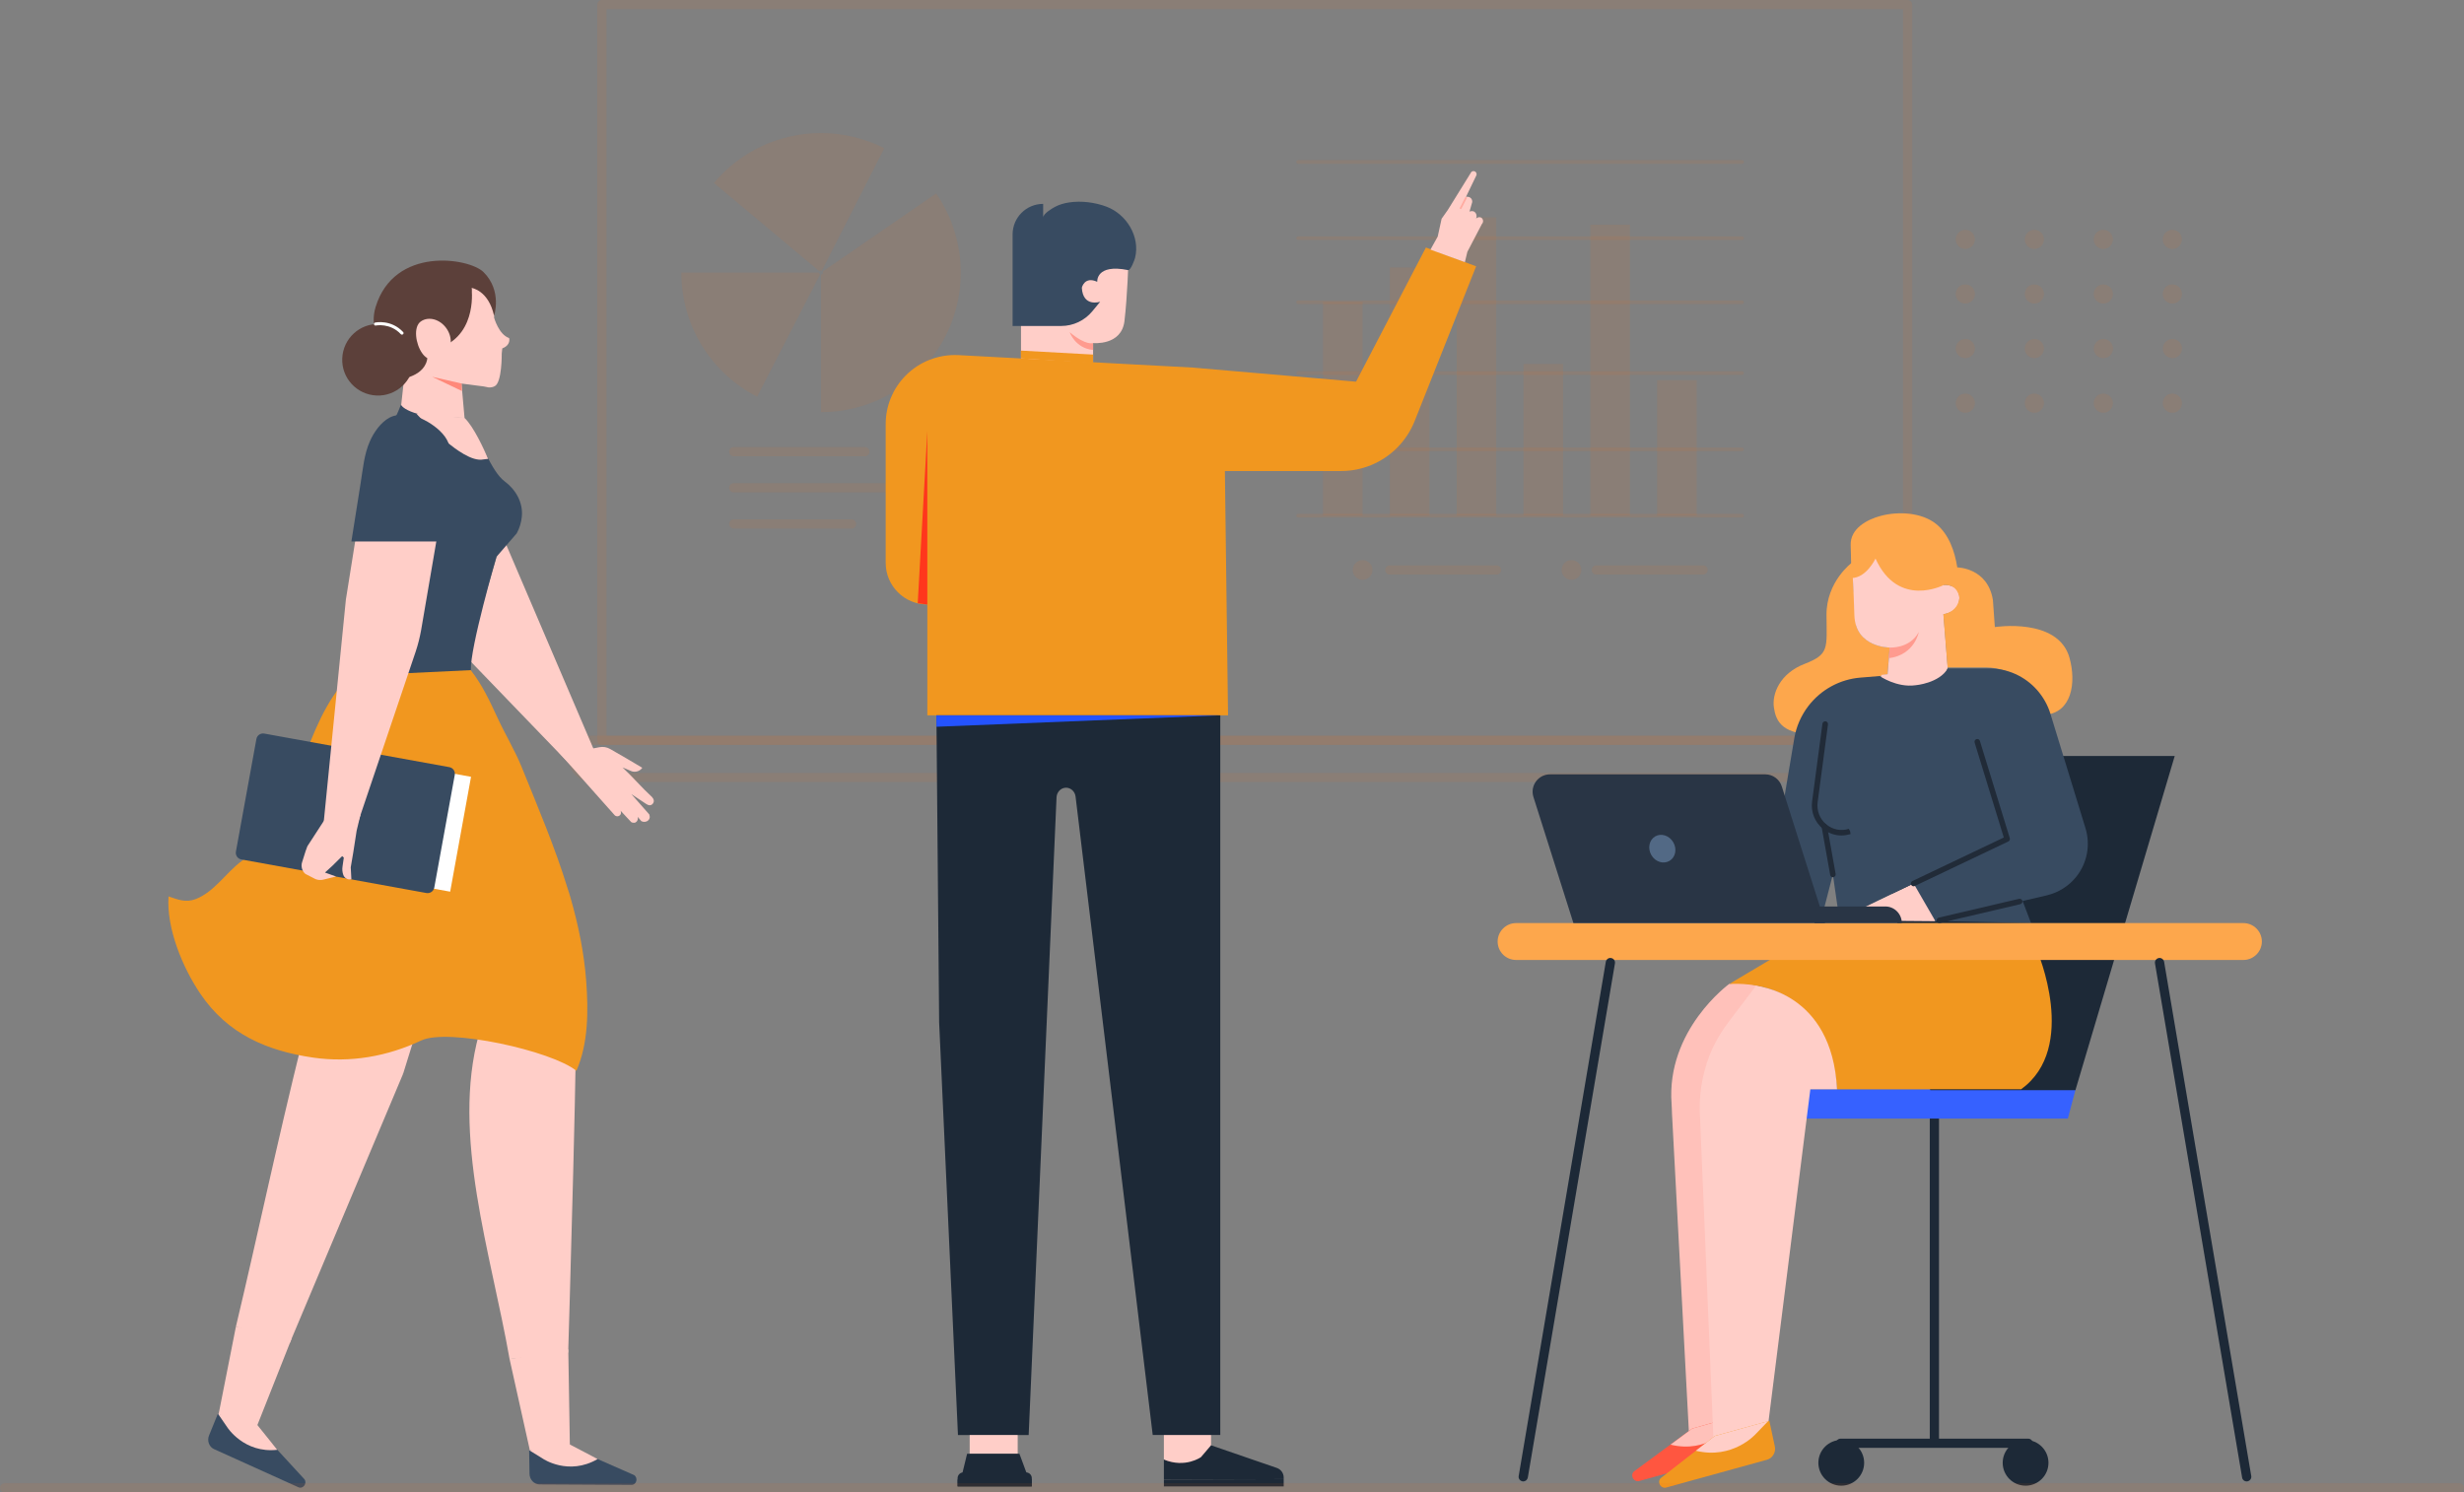 <svg width="520" height="315" viewBox="0 0 520 315" fill="none" xmlns="http://www.w3.org/2000/svg">
<rect x="0" y="0" width="520" height="315" fill="#808080" stroke="none"/>
<g clip-path="url(#clip0_14_11)">
<path d="M414.757 52.552C415.876 52.552 416.783 51.646 416.783 50.528C416.783 49.41 415.876 48.504 414.757 48.504C413.639 48.504 412.732 49.41 412.732 50.528C412.732 51.646 413.639 52.552 414.757 52.552Z" fill="#FF6600" fill-opacity="0.08"/>
<path d="M429.327 52.552C430.446 52.552 431.353 51.646 431.353 50.528C431.353 49.41 430.446 48.504 429.327 48.504C428.208 48.504 427.301 49.41 427.301 50.528C427.301 51.646 428.208 52.552 429.327 52.552Z" fill="#FF6600" fill-opacity="0.08"/>
<path d="M443.878 52.552C444.997 52.552 445.903 51.646 445.903 50.528C445.903 49.41 444.997 48.504 443.878 48.504C442.759 48.504 441.852 49.41 441.852 50.528C441.852 51.646 442.759 52.552 443.878 52.552Z" fill="#FF6600" fill-opacity="0.08"/>
<path d="M458.448 52.552C459.567 52.552 460.473 51.646 460.473 50.528C460.473 49.41 459.567 48.504 458.448 48.504C457.329 48.504 456.422 49.41 456.422 50.528C456.422 51.646 457.329 52.552 458.448 52.552Z" fill="#FF6600" fill-opacity="0.08"/>
<path d="M414.757 64.074C415.876 64.074 416.783 63.168 416.783 62.05C416.783 60.932 415.876 60.026 414.757 60.026C413.639 60.026 412.732 60.932 412.732 62.05C412.732 63.168 413.639 64.074 414.757 64.074Z" fill="#FF6600" fill-opacity="0.08"/>
<path d="M429.327 64.074C430.446 64.074 431.353 63.168 431.353 62.05C431.353 60.932 430.446 60.026 429.327 60.026C428.208 60.026 427.301 60.932 427.301 62.05C427.301 63.168 428.208 64.074 429.327 64.074Z" fill="#FF6600" fill-opacity="0.08"/>
<path d="M443.878 64.074C444.997 64.074 445.903 63.168 445.903 62.05C445.903 60.932 444.997 60.026 443.878 60.026C442.759 60.026 441.852 60.932 441.852 62.05C441.852 63.168 442.759 64.074 443.878 64.074Z" fill="#FF6600" fill-opacity="0.08"/>
<path d="M458.448 64.074C459.567 64.074 460.473 63.168 460.473 62.05C460.473 60.932 459.567 60.026 458.448 60.026C457.329 60.026 456.422 60.932 456.422 62.05C456.422 63.168 457.329 64.074 458.448 64.074Z" fill="#FF6600" fill-opacity="0.08"/>
<path d="M416.783 73.573C416.783 74.702 415.868 75.597 414.757 75.597C413.628 75.597 412.732 74.682 412.732 73.573C412.732 72.444 413.647 71.549 414.757 71.549C415.868 71.529 416.783 72.444 416.783 73.573Z" fill="#FF6600" fill-opacity="0.08"/>
<path d="M431.353 73.573C431.353 74.702 430.438 75.597 429.327 75.597C428.198 75.597 427.301 74.682 427.301 73.573C427.301 72.444 428.217 71.549 429.327 71.549C430.438 71.529 431.353 72.444 431.353 73.573Z" fill="#FF6600" fill-opacity="0.08"/>
<path d="M445.923 73.573C445.923 74.702 445.008 75.597 443.897 75.597C442.767 75.597 441.872 74.682 441.872 73.573C441.872 72.444 442.787 71.549 443.897 71.549C445.008 71.529 445.923 72.444 445.923 73.573Z" fill="#FF6600" fill-opacity="0.08"/>
<path d="M460.493 73.573C460.493 74.702 459.577 75.597 458.467 75.597C457.357 75.597 456.441 74.682 456.441 73.573C456.441 72.444 457.357 71.549 458.467 71.549C459.577 71.549 460.493 72.444 460.493 73.573Z" fill="#FF6600" fill-opacity="0.08"/>
<path d="M414.757 87.119C415.876 87.119 416.783 86.213 416.783 85.095C416.783 83.977 415.876 83.071 414.757 83.071C413.639 83.071 412.732 83.977 412.732 85.095C412.732 86.213 413.639 87.119 414.757 87.119Z" fill="#FF6600" fill-opacity="0.08"/>
<path d="M429.327 87.119C430.446 87.119 431.353 86.213 431.353 85.095C431.353 83.977 430.446 83.071 429.327 83.071C428.208 83.071 427.301 83.977 427.301 85.095C427.301 86.213 428.208 87.119 429.327 87.119Z" fill="#FF6600" fill-opacity="0.08"/>
<path d="M443.878 87.119C444.997 87.119 445.903 86.213 445.903 85.095C445.903 83.977 444.997 83.071 443.878 83.071C442.759 83.071 441.852 83.977 441.852 85.095C441.852 86.213 442.759 87.119 443.878 87.119Z" fill="#FF6600" fill-opacity="0.08"/>
<path d="M458.448 87.119C459.567 87.119 460.473 86.213 460.473 85.095C460.473 83.977 459.567 83.071 458.448 83.071C457.329 83.071 456.422 83.977 456.422 85.095C456.422 86.213 457.329 87.119 458.448 87.119Z" fill="#FF6600" fill-opacity="0.08"/>
<path d="M402.583 157.228H127.02C126.474 157.228 126.046 156.799 126.046 156.254V0.973C126.046 0.428 126.474 0 127.02 0H402.583C403.129 0 403.557 0.428 403.557 0.973V156.254C403.557 156.799 403.109 157.228 402.583 157.228ZM127.994 155.281H401.609V1.946H127.994V155.281Z" fill="#FF6600" fill-opacity="0.08"/>
<path d="M404.628 165.071H124.975C122.267 165.071 120.066 162.872 120.066 160.167C120.066 157.461 122.267 155.262 124.975 155.262H404.609C407.317 155.262 409.518 157.461 409.518 160.167C409.518 162.872 407.316 165.071 404.628 165.071ZM124.975 157.227C123.338 157.227 122.014 158.551 122.014 160.186C122.014 161.821 123.338 163.144 124.975 163.144H404.609C406.245 163.144 407.57 161.821 407.57 160.186C407.57 158.551 406.245 157.227 404.609 157.227H124.975Z" fill="#FF6600" fill-opacity="0.08"/>
<path d="M150.667 38.616C156.277 31.92 164.516 28.086 173.262 28.086C177.898 28.086 182.514 29.195 186.624 31.278L173.437 57.145C173.398 57.126 173.359 57.106 173.262 57.106C173.203 57.106 173.067 57.106 172.931 57.262L150.667 38.616Z" fill="#FF6600" fill-opacity="0.08"/>
<path d="M143.791 57.535H172.833C172.833 57.768 173.009 57.885 173.067 57.924L159.783 83.733C149.927 78.653 143.791 68.609 143.791 57.535Z" fill="#FF6600" fill-opacity="0.08"/>
<path d="M173.262 86.983V57.963C173.437 57.943 173.69 57.827 173.69 57.535C173.69 57.437 173.671 57.379 173.632 57.301L197.552 40.835C200.96 45.759 202.752 51.54 202.752 57.535C202.752 72.58 191.474 85.153 176.515 86.808C175.424 86.925 174.333 86.983 173.262 86.983Z" fill="#FF6600" fill-opacity="0.08"/>
<path d="M182.534 96.306H154.855C154.309 96.306 153.881 95.878 153.881 95.333C153.881 94.788 154.309 94.36 154.855 94.36H182.514C183.06 94.36 183.488 94.788 183.488 95.333C183.508 95.878 183.06 96.306 182.534 96.306Z" fill="#FF6600" fill-opacity="0.08"/>
<path d="M193.305 103.936H154.855C154.309 103.936 153.881 103.508 153.881 102.963C153.881 102.418 154.309 101.99 154.855 101.99H193.305C193.851 101.99 194.279 102.418 194.279 102.963C194.279 103.508 193.851 103.936 193.305 103.936Z" fill="#FF6600" fill-opacity="0.08"/>
<path d="M179.709 111.566H154.855C154.309 111.566 153.881 111.138 153.881 110.593C153.881 110.048 154.309 109.619 154.855 109.619H179.709C180.255 109.619 180.683 110.048 180.683 110.593C180.683 111.118 180.255 111.566 179.709 111.566Z" fill="#FF6600" fill-opacity="0.08"/>
<path d="M289.646 120.305C289.646 121.453 288.711 122.388 287.562 122.388C286.413 122.388 285.478 121.453 285.478 120.305C285.478 119.157 286.413 118.222 287.562 118.222C288.731 118.222 289.646 119.157 289.646 120.305Z" fill="#FF6600" fill-opacity="0.08"/>
<path d="M333.726 120.305C333.726 121.453 332.791 122.388 331.642 122.388C330.493 122.388 329.558 121.453 329.558 120.305C329.558 119.157 330.493 118.222 331.642 118.222C332.791 118.222 333.726 119.157 333.726 120.305Z" fill="#FF6600" fill-opacity="0.08"/>
<path d="M367.639 95.236H273.966C273.752 95.236 273.577 95.061 273.577 94.847C273.577 94.632 273.752 94.457 273.966 94.457H367.639C367.853 94.457 368.028 94.632 368.028 94.847C368.028 95.061 367.853 95.236 367.639 95.236Z" fill="#FF6600" fill-opacity="0.08"/>
<path d="M367.639 79.139H273.966C273.752 79.139 273.577 78.964 273.577 78.75C273.577 78.536 273.752 78.361 273.966 78.361H367.639C367.853 78.361 368.028 78.536 368.028 78.75C368.028 78.964 367.853 79.139 367.639 79.139Z" fill="#FF6600" fill-opacity="0.08"/>
<path d="M367.639 64.172H273.966C273.752 64.172 273.577 63.997 273.577 63.782C273.577 63.568 273.752 63.393 273.966 63.393H367.639C367.853 63.393 368.028 63.568 368.028 63.782C368.028 63.997 367.853 64.172 367.639 64.172Z" fill="#FF6600" fill-opacity="0.08"/>
<path d="M367.639 50.664H273.966C273.752 50.664 273.577 50.489 273.577 50.275C273.577 50.061 273.752 49.885 273.966 49.885H367.639C367.853 49.885 368.028 50.061 368.028 50.275C368.028 50.489 367.853 50.664 367.639 50.664Z" fill="#FF6600" fill-opacity="0.08"/>
<path d="M367.639 34.568H273.966C273.752 34.568 273.577 34.392 273.577 34.178C273.577 33.964 273.752 33.789 273.966 33.789H367.639C367.853 33.789 368.028 33.964 368.028 34.178C368.028 34.392 367.853 34.568 367.639 34.568Z" fill="#FF6600" fill-opacity="0.08"/>
<path d="M287.562 63.685H279.206V108.841H287.562V63.685Z" fill="#FF6600" fill-opacity="0.08"/>
<path d="M301.665 56.464H293.308V108.841H301.665V56.464Z" fill="#FF6600" fill-opacity="0.08"/>
<path d="M315.767 45.876H307.411V108.841H315.767V45.876Z" fill="#FF6600" fill-opacity="0.08"/>
<path d="M329.87 76.823H321.513V108.841H329.87V76.823Z" fill="#FF6600" fill-opacity="0.08"/>
<path d="M343.972 47.433H335.616V108.841H343.972V47.433Z" fill="#FF6600" fill-opacity="0.08"/>
<path d="M358.075 80.249H349.718V108.841H358.075V80.249Z" fill="#FF6600" fill-opacity="0.08"/>
<path d="M367.639 109.23H273.966C273.752 109.23 273.577 109.055 273.577 108.841C273.577 108.627 273.752 108.452 273.966 108.452H367.639C367.853 108.452 368.028 108.627 368.028 108.841C368.028 109.055 367.853 109.23 367.639 109.23Z" fill="#FF6600" fill-opacity="0.08"/>
<path d="M315.845 121.278H293.308C292.763 121.278 292.334 120.85 292.334 120.305C292.334 119.76 292.763 119.332 293.308 119.332H315.845C316.39 119.332 316.819 119.76 316.819 120.305C316.819 120.83 316.39 121.278 315.845 121.278Z" fill="#FF6600" fill-opacity="0.08"/>
<path d="M359.419 121.278H336.882C336.337 121.278 335.908 120.85 335.908 120.305C335.908 119.76 336.337 119.332 336.882 119.332H359.419C359.964 119.332 360.393 119.76 360.393 120.305C360.393 120.83 359.964 121.278 359.419 121.278Z" fill="#FF6600" fill-opacity="0.08"/>
<path d="M245.625 308.071V302.855H255.578V305.074V308.071L252.072 310.095H248.956L245.625 308.071Z" fill="#FFCEC8"/>
<path d="M245.625 308.071V312.256L270.908 312.197V311.847C270.908 310.952 270.343 310.154 269.486 309.842L255.578 305.054L253.455 307.546C253.455 307.546 250.163 309.94 245.625 308.071Z" fill="#1D2937"/>
<path d="M270.908 312.197V313.735H245.625V312.275L270.908 312.197Z" fill="#1D2937"/>
<path d="M197.532 140.82L198.194 215.755L202.168 302.894H217.089L222.971 168.283C223.03 167.154 223.906 166.259 224.978 166.259C225.99 166.259 226.847 167.057 226.984 168.108L243.268 302.874H257.526V140.82H197.532Z" fill="#1D2937"/>
<path d="M230.685 72.405C230.685 72.405 236.684 73.028 237.307 67.753C237.931 62.478 238.145 55.024 238.145 55.024H215.472V76.648H230.685V72.405Z" fill="#FFCEC8"/>
<path d="M232.185 63.685C232.185 63.685 228.542 64.931 228.308 60.727C228.308 60.727 228.854 58.235 231.561 59.481C231.561 59.481 231.211 55.627 238.067 57.009C238.632 57.126 239.47 54.732 239.547 54.42C240.658 49.924 237.716 45.195 233.509 43.618C231.113 42.723 228.211 42.334 225.659 42.723C224.607 42.879 223.556 43.17 222.621 43.676C222.017 43.988 220.147 45.117 220.147 45.915V43.034C216.582 43.034 213.699 45.915 213.699 49.477V68.804H223.945C226.497 68.804 228.912 67.656 230.529 65.69L232.185 63.685Z" fill="#384B61"/>
<path d="M191.104 79.295C194.026 76.317 198.097 74.74 202.285 74.955L251.722 77.582L286.179 80.56L300.924 52.24L311.521 56.211L298.548 88.871C296.873 93.075 293.581 96.423 289.393 98.155C287.367 98.992 285.186 99.42 283.004 99.42H258.5L259.162 150.98H195.701V127.584C190.851 127.584 186.916 123.653 186.916 118.806V89.494C186.916 85.679 188.416 82.02 191.104 79.295Z" fill="#F1971F"/>
<path d="M195.701 127.584V90.993L193.675 127.331L195.701 127.584Z" fill="#FF361C"/>
<path d="M215.453 75.655V74.001L230.685 74.838V76.648L215.453 75.655Z" fill="#F1971F"/>
<path d="M214.771 302.894H204.642V306.845H214.771V302.894Z" fill="#FFCEC8"/>
<path d="M216.797 311.321H203.006L204.097 306.845H215.141L216.797 311.321Z" fill="#1D2937"/>
<path d="M217.731 313.735H202.09V312.003C202.09 311.321 202.636 310.776 203.317 310.776H216.524C217.206 310.776 217.751 311.321 217.751 312.003V313.735H217.731Z" fill="#1D2937"/>
<path d="M217.731 312.197V313.735H202.09V312.275L217.731 312.197Z" fill="#1D2937"/>
<path d="M309.144 55.335L309.67 53.155L312.729 47.297C313.118 46.907 313.04 46.265 312.67 45.993C312.339 45.74 311.813 45.798 311.501 46.168C311.755 45.584 311.56 44.961 311.131 44.689C310.683 44.416 310.157 44.65 310.118 44.669C310.313 44.007 310.488 43.365 310.683 42.703C310.703 42.625 310.742 42.236 310.488 41.905C310.235 41.594 309.807 41.458 309.378 41.555C310.099 40.076 310.8 38.596 311.521 37.117C311.696 36.845 311.638 36.475 311.385 36.261C311.131 36.047 310.742 36.066 310.508 36.3C308.852 38.966 307.197 41.652 305.541 44.319L304.236 46.168L303.418 49.924L301.879 52.688L309.144 55.335Z" fill="#FFCEC8"/>
<path d="M308.268 44.124C308.229 44.124 308.21 44.124 308.171 44.105C308.073 44.046 308.034 43.929 308.093 43.852L309.203 41.691C309.242 41.594 309.378 41.555 309.456 41.613C309.554 41.672 309.592 41.788 309.534 41.866L308.424 44.027C308.404 44.085 308.326 44.124 308.268 44.124Z" fill="#FFABA1"/>
<path d="M230.685 72.405C230.685 72.405 229.263 73.047 225.737 70.108C225.737 70.108 226.906 73.514 230.685 73.865V72.405Z" fill="#FF9B8F"/>
<path d="M197.61 150.98H257.507L197.63 153.393L197.61 150.98Z" fill="#2453FF"/>
<path d="M390.838 118.748C390.838 118.748 385.403 122.738 385.462 129.842C385.52 136.927 386.046 138.095 380.806 140.138C375.547 142.182 373.95 146.523 374.359 149.306C374.768 152.089 375.956 155.437 384.546 154.95C384.546 154.95 385.15 149.753 386.611 148.274C388.072 146.814 391.071 144.109 398.337 142.279L398.785 136.654C398.785 136.654 393.214 136.752 391.675 131.944L390.838 118.748Z" fill="#FDA74C"/>
<path d="M391.344 129.823C391.149 122.894 390.721 117.191 390.721 117.191C390.721 117.191 406.557 112.87 410.199 123.478C410.199 123.478 413.589 123.127 413.511 126.261C413.433 129.375 410.141 129.628 410.141 129.628L411.037 140.878C411.037 140.878 409.732 146.192 403.09 146.639C403.09 146.639 395.902 146.639 397.032 142.455L398.356 142.299L398.804 136.674C398.785 136.674 391.539 136.732 391.344 129.823Z" fill="#FFCEC8"/>
<path d="M410.199 123.478C410.199 123.478 400.596 128.499 395.805 117.891C395.805 117.891 393.876 121.998 390.76 121.998C390.76 121.998 390.565 115.089 390.565 115.05C390.467 111.546 394.032 109.639 396.915 108.88C400.577 107.907 405.524 108.121 408.602 110.593C411.329 112.792 412.537 116.432 413.063 119.76C413.063 119.76 419.491 119.799 420.581 126.65L420.99 132.353C420.99 132.353 434.372 130.251 436.749 138.854C438.209 144.128 437.216 150.415 431.567 150.882L430.535 148.372C429.619 146.153 427.847 143.895 425.724 142.727C423.601 141.54 421.438 140.936 419.315 140.878H411.017L410.121 129.628C410.121 129.628 413.121 129.317 413.491 126.261C413.53 126.241 413.316 123.244 410.199 123.478Z" fill="#FDA74C"/>
<path d="M398.785 136.674C398.785 136.674 403.012 136.985 404.94 133.404C404.94 133.404 404.102 138.212 398.61 138.932L398.785 136.674Z" fill="#FF9B8F"/>
<path d="M422.646 308.752C422.646 311.419 424.808 313.579 427.477 313.579C430.145 313.579 432.307 311.419 432.307 308.752C432.307 306.086 430.145 303.925 427.477 303.925C424.808 303.925 422.646 306.086 422.646 308.752Z" fill="#1D2937"/>
<path d="M428.022 305.599H388.442C387.896 305.599 387.468 305.171 387.468 304.626C387.468 304.081 387.896 303.653 388.442 303.653H428.022C428.568 303.653 428.996 304.081 428.996 304.626C428.996 305.171 428.548 305.599 428.022 305.599Z" fill="#1D2937"/>
<path d="M408.232 304.879C407.687 304.879 407.258 304.451 407.258 303.906V223.054C407.258 222.509 407.687 222.08 408.232 222.08C408.777 222.08 409.206 222.509 409.206 223.054V303.906C409.206 304.451 408.758 304.879 408.232 304.879Z" fill="#1D2937"/>
<path d="M383.747 308.752C383.747 311.419 385.91 313.579 388.578 313.579C391.247 313.579 393.409 311.419 393.409 308.752C393.409 306.086 391.247 303.925 388.578 303.925C385.91 303.925 383.747 306.086 383.747 308.752Z" fill="#1D2937"/>
<path d="M436.398 236.094H376.91V229.905H438.034L436.398 236.094Z" fill="#3661FF"/>
<path d="M437.995 230.099L458.954 159.563H393.487L407.375 230.099H437.995Z" fill="#1D2937"/>
<path d="M381.683 229.905H376.053L366.489 305.852L352.075 307.448L356.516 303.984L352.854 235.004C352.815 234.362 352.835 233.72 352.776 233.077C351.549 217.37 364.951 207.658 364.951 207.658C364.951 207.658 383.221 204.446 381.683 229.905Z" fill="#FFC1BA"/>
<path d="M367.483 298.592L368.846 303.789C369.177 305.074 368.437 306.397 367.191 306.728L345.959 312.587C344.81 312.898 343.953 311.477 344.79 310.601L357.14 301.512L367.483 298.592Z" fill="#FF5640"/>
<path d="M367.483 298.592L364.814 301.356C364.814 301.356 360.334 306.825 352.543 304.918L357.12 301.531L367.483 298.592Z" fill="#FFC1BA"/>
<path d="M405.856 185.508L396.564 189.946L387.682 194.267L408.446 194.442L405.856 185.508Z" fill="#FFCEC8"/>
<path d="M429.912 200.651C429.912 200.651 438.735 221.088 426.542 229.905H387.682C387.682 229.905 386.806 206.743 364.951 207.677L376.794 200.651H429.912Z" fill="#F1971F"/>
<path d="M387.682 229.905H382.053L372.489 305.852L357.412 308.752L361.62 304.159L358.776 235.9C358.464 231.404 359.165 226.907 360.782 222.762C361.815 220.095 363.334 217.623 365.067 215.346L370.56 208.106C370.541 208.106 386.669 209.273 387.682 229.905Z" fill="#FFCEC8"/>
<path d="M426.62 189.557L428.626 194.831L410.784 194.442L426.62 189.557Z" fill="#384B61"/>
<path d="M319.955 202.617H473.446C475.589 202.617 477.342 200.865 477.342 198.724C477.342 196.583 475.589 194.831 473.446 194.831H319.955C317.812 194.831 316.059 196.583 316.059 198.724C316.059 200.865 317.793 202.617 319.955 202.617Z" fill="#FDA74C"/>
<path d="M321.455 312.684C321.396 312.684 321.338 312.684 321.299 312.664C320.773 312.567 320.403 312.08 320.5 311.535L338.888 203.006C338.986 202.481 339.473 202.111 340.018 202.208C340.544 202.305 340.914 202.792 340.817 203.337L322.429 311.866C322.331 312.353 321.922 312.684 321.455 312.684Z" fill="#1D2937"/>
<path d="M474.128 312.684C473.66 312.684 473.251 312.353 473.174 311.866L454.786 203.337C454.688 202.811 455.058 202.305 455.584 202.208C456.11 202.111 456.617 202.481 456.714 203.006L475.102 311.535C475.199 312.061 474.829 312.567 474.303 312.664C474.225 312.684 474.167 312.684 474.128 312.684Z" fill="#1D2937"/>
<path d="M411.076 141.073H419.763C423.64 141.073 427.321 142.727 429.892 145.627C431.178 147.087 432.152 148.8 432.717 150.649L440.118 174.803C441.209 178.346 440.469 182.199 438.151 185.08C436.593 187.026 434.411 188.389 431.976 188.973L408.466 194.462L403.849 186.481L396.564 189.965L388.169 194.033L386.806 184.574L384.312 194.209H356.536L356.283 192.068L373.541 186.326L378.663 155.846C379.073 153.374 380.105 151.019 381.624 149.033C384.293 145.549 388.286 143.369 392.649 143.019L396.681 142.688C396.681 142.688 400.265 145.18 404.219 144.635C404.239 144.635 409.245 144.226 411.076 141.073Z" fill="#384B61"/>
<path d="M403.849 187.065C403.635 187.065 403.421 186.949 403.323 186.734C403.187 186.442 403.304 186.092 403.596 185.956L422.88 176.769L416.725 156.741C416.627 156.429 416.803 156.099 417.114 156.001C417.426 155.904 417.757 156.079 417.835 156.391L424.146 176.905C424.224 177.178 424.107 177.47 423.834 177.606L404.083 187.007C404.025 187.046 403.927 187.065 403.849 187.065Z" fill="#212B38"/>
<path d="M386.806 185.158C386.533 185.158 386.28 184.963 386.241 184.671L384.429 174.511C384.371 174.2 384.585 173.888 384.897 173.83C385.208 173.772 385.52 173.986 385.578 174.297L387.39 184.457C387.448 184.769 387.234 185.08 386.922 185.138C386.883 185.158 386.844 185.158 386.806 185.158Z" fill="#212B38"/>
<path d="M388.617 176.341C387.195 176.341 385.793 175.854 384.663 174.901C382.968 173.499 382.131 171.339 382.423 169.178L384.604 152.751C384.643 152.42 384.936 152.225 385.267 152.245C385.578 152.284 385.812 152.576 385.773 152.907L383.592 169.334C383.358 171.105 384.04 172.857 385.423 174.005C386.767 175.115 388.539 175.465 390.175 174.939L390.448 175.465L390.623 176.029L390.448 175.465L390.545 176.049C389.903 176.224 389.26 176.341 388.617 176.341Z" fill="#212B38"/>
<path d="M409.284 194.831C409.011 194.831 408.777 194.656 408.719 194.384C408.641 194.072 408.836 193.761 409.147 193.683L426.094 189.712C426.405 189.635 426.717 189.829 426.795 190.141C426.873 190.452 426.678 190.763 426.367 190.841L409.42 194.812C409.362 194.831 409.323 194.831 409.284 194.831Z" fill="#212B38"/>
<path d="M401.356 194.831H382.949V191.328H397.85C399.778 191.308 401.356 192.885 401.356 194.831Z" fill="#293545"/>
<path d="M385.169 194.831H332.051L323.617 168.224C322.857 165.85 324.63 163.436 327.123 163.436H372.528C374.125 163.436 375.547 164.468 376.034 166.006L385.169 194.831Z" fill="#293545"/>
<path d="M348.491 180.467C349.309 181.907 351.023 182.452 352.309 181.713C353.595 180.973 353.965 179.221 353.127 177.781C352.289 176.341 350.595 175.796 349.309 176.535C348.043 177.275 347.673 179.046 348.491 180.467Z" fill="#526985"/>
<path d="M373.404 299.896L374.534 305.171C374.865 306.455 374.125 307.779 372.878 308.11L351.647 313.968C350.497 314.28 349.64 312.84 350.478 311.983L361.912 303.069L373.404 299.896Z" fill="#F1971F"/>
<path d="M373.151 299.955L370.482 302.718C370.482 302.718 365.671 308.11 357.88 306.202L361.892 303.088L373.151 299.955Z" fill="#FFCEC8"/>
<path d="M101.074 218.285C95.211 239.617 103.607 264.433 107.541 286.856L119.91 285.474C119.91 285.474 122.209 209.877 121.488 207.58C114.573 210.091 107.463 209.526 100.334 211.161C100.354 211.181 101.055 218.266 101.074 218.285Z" fill="#FFCEC8"/>
<path d="M61.533 282.554L53.858 301.94L45.872 299.818L49.787 280.004C49.787 280.004 56.468 281.133 61.533 282.554Z" fill="#FFCEC8"/>
<path d="M45.989 298.378L44.119 302.971C43.651 304.1 44.138 305.404 45.19 305.871L62.974 313.91C63.948 314.338 64.864 313.131 64.26 312.236L55.436 302.64L45.989 298.378Z" fill="#384B61"/>
<path d="M45.989 298.378L47.956 301.239C47.956 301.239 51.462 306.786 58.514 306.008L54.17 300.597L45.989 298.378Z" fill="#FFCEC8"/>
<path d="M119.93 284.812L120.28 306.125L112.119 307.448L107.541 286.856C107.541 286.856 114.729 285.59 119.93 284.812Z" fill="#FFCEC8"/>
<path d="M111.671 306.086L111.749 311.068C111.768 312.295 112.703 313.287 113.852 313.307L133.292 313.404C134.344 313.404 134.714 311.925 133.818 311.341L121.994 306.144L111.671 306.086Z" fill="#384B61"/>
<path d="M111.671 306.086L114.592 307.896C114.592 307.896 119.969 311.555 126.124 307.954L120.027 304.762L111.671 306.086Z" fill="#FFCEC8"/>
<path d="M100.685 153.997L105.749 160.108L85.082 226.615L71.72 222.548L62.195 219.647C65.662 192.535 66.422 174.278 69.87 158.317C71.603 150.279 76.999 143.681 84.323 140.683L89.231 138.679L100.685 153.997Z" fill="#FFCEC8"/>
<path d="M85.082 226.615L61.143 283.488L49.787 280.004C54.501 260.249 58.085 242.751 63.909 219.239H75.324L85.082 226.615Z" fill="#FFCEC8"/>
<path d="M120.417 189.537C122.053 195.24 123.26 201.079 123.708 207.016C124.176 213.283 124.195 220.154 121.644 226.012C116.462 221.788 94.569 216.942 88.9 219.609C81.771 222.976 73.941 224.358 66.11 223.229C56.312 221.808 48.034 218.246 42.288 209.76C38.568 204.271 35.1 195.96 35.568 189.206C37.496 189.849 39.191 190.588 41.334 189.751C45.268 188.214 47.722 184.146 51.034 181.713C56.819 177.45 60.072 170.638 62.663 163.962C65.253 157.266 67.493 150.279 71.973 144.673C72.869 143.545 73.902 142.455 75.226 141.91C77.758 140.859 80.622 139.535 83.193 140.45C89.387 142.649 95.055 135.993 99.38 141.501C101.756 144.518 103.392 148.021 104.989 151.486C106.606 154.989 108.651 158.356 110.093 161.899C113.521 170.385 117.125 178.813 119.813 187.591C120.027 188.194 120.222 188.875 120.417 189.537Z" fill="#F1971F"/>
<path d="M107.444 71.354C105.243 70.614 104.269 67.033 104.269 67.033C104.522 63.743 103.801 61.68 102.964 60.415L86.582 59.753L86.154 71.957L84.42 87.742L98.036 88.209L97.393 80.949C97.393 80.949 97.49 80.969 97.627 80.988L102.126 81.572L103.081 81.767C103.529 81.806 103.977 81.728 104.366 81.533C105.963 80.833 105.885 74.643 105.885 74.643L106.002 73.534C107.911 72.794 107.444 71.354 107.444 71.354Z" fill="#FFCEC8"/>
<path d="M97.412 80.949L91.199 79.528L97.471 82.526L97.412 80.949Z" fill="#FF897A"/>
<path d="M93.341 68.823C93.341 68.823 96.224 67.85 98.172 64.872C99.613 62.673 99.516 60.766 99.516 60.766C99.516 60.766 103.1 61.252 104.269 66.663C104.269 66.663 106.041 61.408 102.048 57.437C99.01 54.42 83.174 51.89 79.258 64.833C76.882 72.697 86.017 77.913 85.277 79.859C85.277 79.859 91.452 78.906 90.01 73.417L93.341 68.823Z" fill="#5C403A"/>
<path d="M99.516 60.766C99.516 60.766 100.841 70.089 93.302 73.222C93.302 73.222 93.341 69.68 89.952 68.395L99.516 60.766Z" fill="#5C403A"/>
<path d="M93.75 74.916C92.114 76.064 90.439 76.473 89.076 74.526C87.712 72.58 87.186 68.999 88.803 67.85C90.439 66.702 92.854 67.364 94.218 69.31C95.601 71.276 95.387 73.787 93.75 74.916Z" fill="#FFCEC8"/>
<path d="M87.322 76.239C87.147 80.404 83.641 83.655 79.472 83.48C75.304 83.305 72.051 79.801 72.227 75.636C72.402 71.471 75.908 68.22 80.076 68.395C84.245 68.57 87.498 72.074 87.322 76.239Z" fill="#5C403A"/>
<path d="M84.829 70.634C84.751 70.634 84.654 70.595 84.595 70.536C82.336 68.103 79.317 68.707 79.297 68.707C79.122 68.746 78.966 68.629 78.927 68.454C78.888 68.278 79.005 68.123 79.18 68.084C79.317 68.045 82.57 67.403 85.082 70.089C85.199 70.225 85.199 70.419 85.063 70.536C84.985 70.614 84.907 70.634 84.829 70.634Z" fill="white"/>
<path d="M106.08 113.22L125.364 158.317L120.475 161.548L98.542 138.795L106.08 113.22Z" fill="#FFCEC8"/>
<path d="M121.137 153.997L118.001 158.882L129.766 172.117C130.058 172.351 130.448 172.351 130.721 172.156C131.071 171.942 131.149 171.475 130.954 171.105C131.714 171.923 132.454 172.701 133.214 173.519C133.214 173.538 133.701 173.791 134.149 173.577C134.519 173.363 134.733 172.857 134.558 172.39C134.831 172.701 135.103 173.013 135.357 173.324C135.824 173.558 136.389 173.519 136.779 173.168C137.168 172.837 137.207 172.39 137.012 171.884C136.603 171.436 136.214 170.969 135.824 170.541L133.253 167.621L136.428 169.723C136.915 170.035 137.402 170.074 137.772 169.626C138.123 169.178 138.006 168.653 137.597 168.224C135.435 166.239 133.545 164.001 131.383 161.977L133.039 162.677C133.389 162.852 133.798 162.93 134.207 162.872C134.772 162.794 135.259 162.483 135.551 162.054L132.162 160.05L128.792 158.103C128.091 157.695 127.273 157.558 126.494 157.714L124.955 158.006L121.137 153.997Z" fill="#FFCEC8"/>
<path d="M81.401 91.323L76.161 142.552L99.38 141.442C99.146 136.83 104.775 117.522 104.775 117.522L109.061 112.558C109.664 111.429 110.015 110.242 110.132 109.016C110.405 106.096 108.885 103.372 106.528 101.62C103.568 99.44 101.639 92.881 98.347 88.638C85.55 88.19 84.615 85.407 84.615 85.407C83.057 89.611 81.401 91.323 81.401 91.323Z" fill="#384B61"/>
<path d="M87.868 87.295C87.868 87.295 90.127 89.961 94.49 93.465C95.99 94.652 99.594 97.493 102.009 96.968L103.022 96.851C102.107 94.749 99.964 90.039 98.036 88.209L87.868 87.295Z" fill="#FFCEC8"/>
<path d="M99.405 163.957L68.071 158.277L63.669 182.521L95.004 188.202L99.405 163.957Z" fill="white"/>
<path d="M89.991 188.486L50.937 181.401C50.157 181.265 49.651 180.525 49.787 179.747L54.111 155.982C54.248 155.203 54.988 154.697 55.767 154.833L94.822 161.918C95.601 162.054 96.107 162.794 95.971 163.573L91.647 187.357C91.491 188.116 90.77 188.622 89.991 188.486Z" fill="#384B61"/>
<path d="M89.796 90.136C89.329 89.864 88.881 89.63 88.452 89.455C86.68 88.696 84.225 88.385 82.453 89.338C80.758 90.234 79.453 92.141 78.693 93.854C77.564 96.403 77.33 99.226 76.901 101.951C76.103 106.953 75.304 111.955 74.525 116.957C74.019 120.091 73.532 123.224 73.025 126.358C73.025 126.378 73.025 126.416 73.006 126.436L68.331 173.382L75.363 174.141C75.363 174.141 84.966 145.705 87.731 137.511C88.218 136.051 88.588 134.572 88.861 133.073C89.718 128.032 90.595 122.991 91.452 117.95C92.367 112.636 93.283 107.323 94.179 101.99C94.646 99.265 94.802 96.676 93.75 94.068C93.069 92.491 91.413 91.07 89.796 90.136Z" fill="#FFCEC8"/>
<path d="M92.971 114.31C93.672 110.242 94.374 106.155 95.055 102.087C95.562 99.09 95.737 96.228 94.588 93.387C93.887 91.654 92.075 90.097 90.283 89.046C89.777 88.754 89.27 88.501 88.803 88.287C86.835 87.45 84.167 87.119 82.2 88.151C80.349 89.144 78.908 91.226 78.07 93.114C76.823 95.917 76.59 99.012 76.103 102.009C75.46 106.096 74.798 110.203 74.155 114.291H92.971V114.31Z" fill="#384B61"/>
<path d="M69.052 171.027L68.428 173.129L65.019 178.384C64.844 178.462 64.182 180.564 63.734 182.044C63.481 182.861 63.773 183.932 64.455 184.457L66.578 185.547C67.104 185.761 67.669 185.8 68.233 185.664L70.921 185.002L68.584 184.165C69.091 183.698 69.616 183.231 70.123 182.764L72.207 180.701L72.558 181.012L72.285 182.881C72.188 183.484 72.246 184.107 72.46 184.691C72.713 185.372 73.434 185.761 74.155 185.586L74.019 183.056C74.019 183.056 74.525 180.097 74.544 179.98C74.564 179.883 75.265 175.329 75.265 175.329L76.064 172L69.052 171.027Z" fill="#FFCEC8"/>
<path d="M93.224 113.337C93.186 113.337 93.166 113.337 93.127 113.337C92.893 113.298 92.737 113.064 92.776 112.811C92.796 112.675 95.484 99.518 95.055 96.442C95.016 96.209 95.192 95.975 95.425 95.936C95.679 95.897 95.893 96.073 95.932 96.306C96.399 99.537 93.77 112.422 93.653 112.967C93.614 113.201 93.419 113.337 93.224 113.337Z" fill="#384B61"/>
<path d="M519.026 315H0.974C0.429 315 0 314.572 0 314.027C0 313.482 0.429 313.054 0.974 313.054H519.026C519.571 313.054 520 313.482 520 314.027C520 314.572 519.571 315 519.026 315Z" fill="#FF6600" fill-opacity="0.08"/>
</g>
<defs>
<clipPath id="clip0_14_11">
<rect width="520" height="315" fill="white"/>
</clipPath>
</defs>
</svg>
